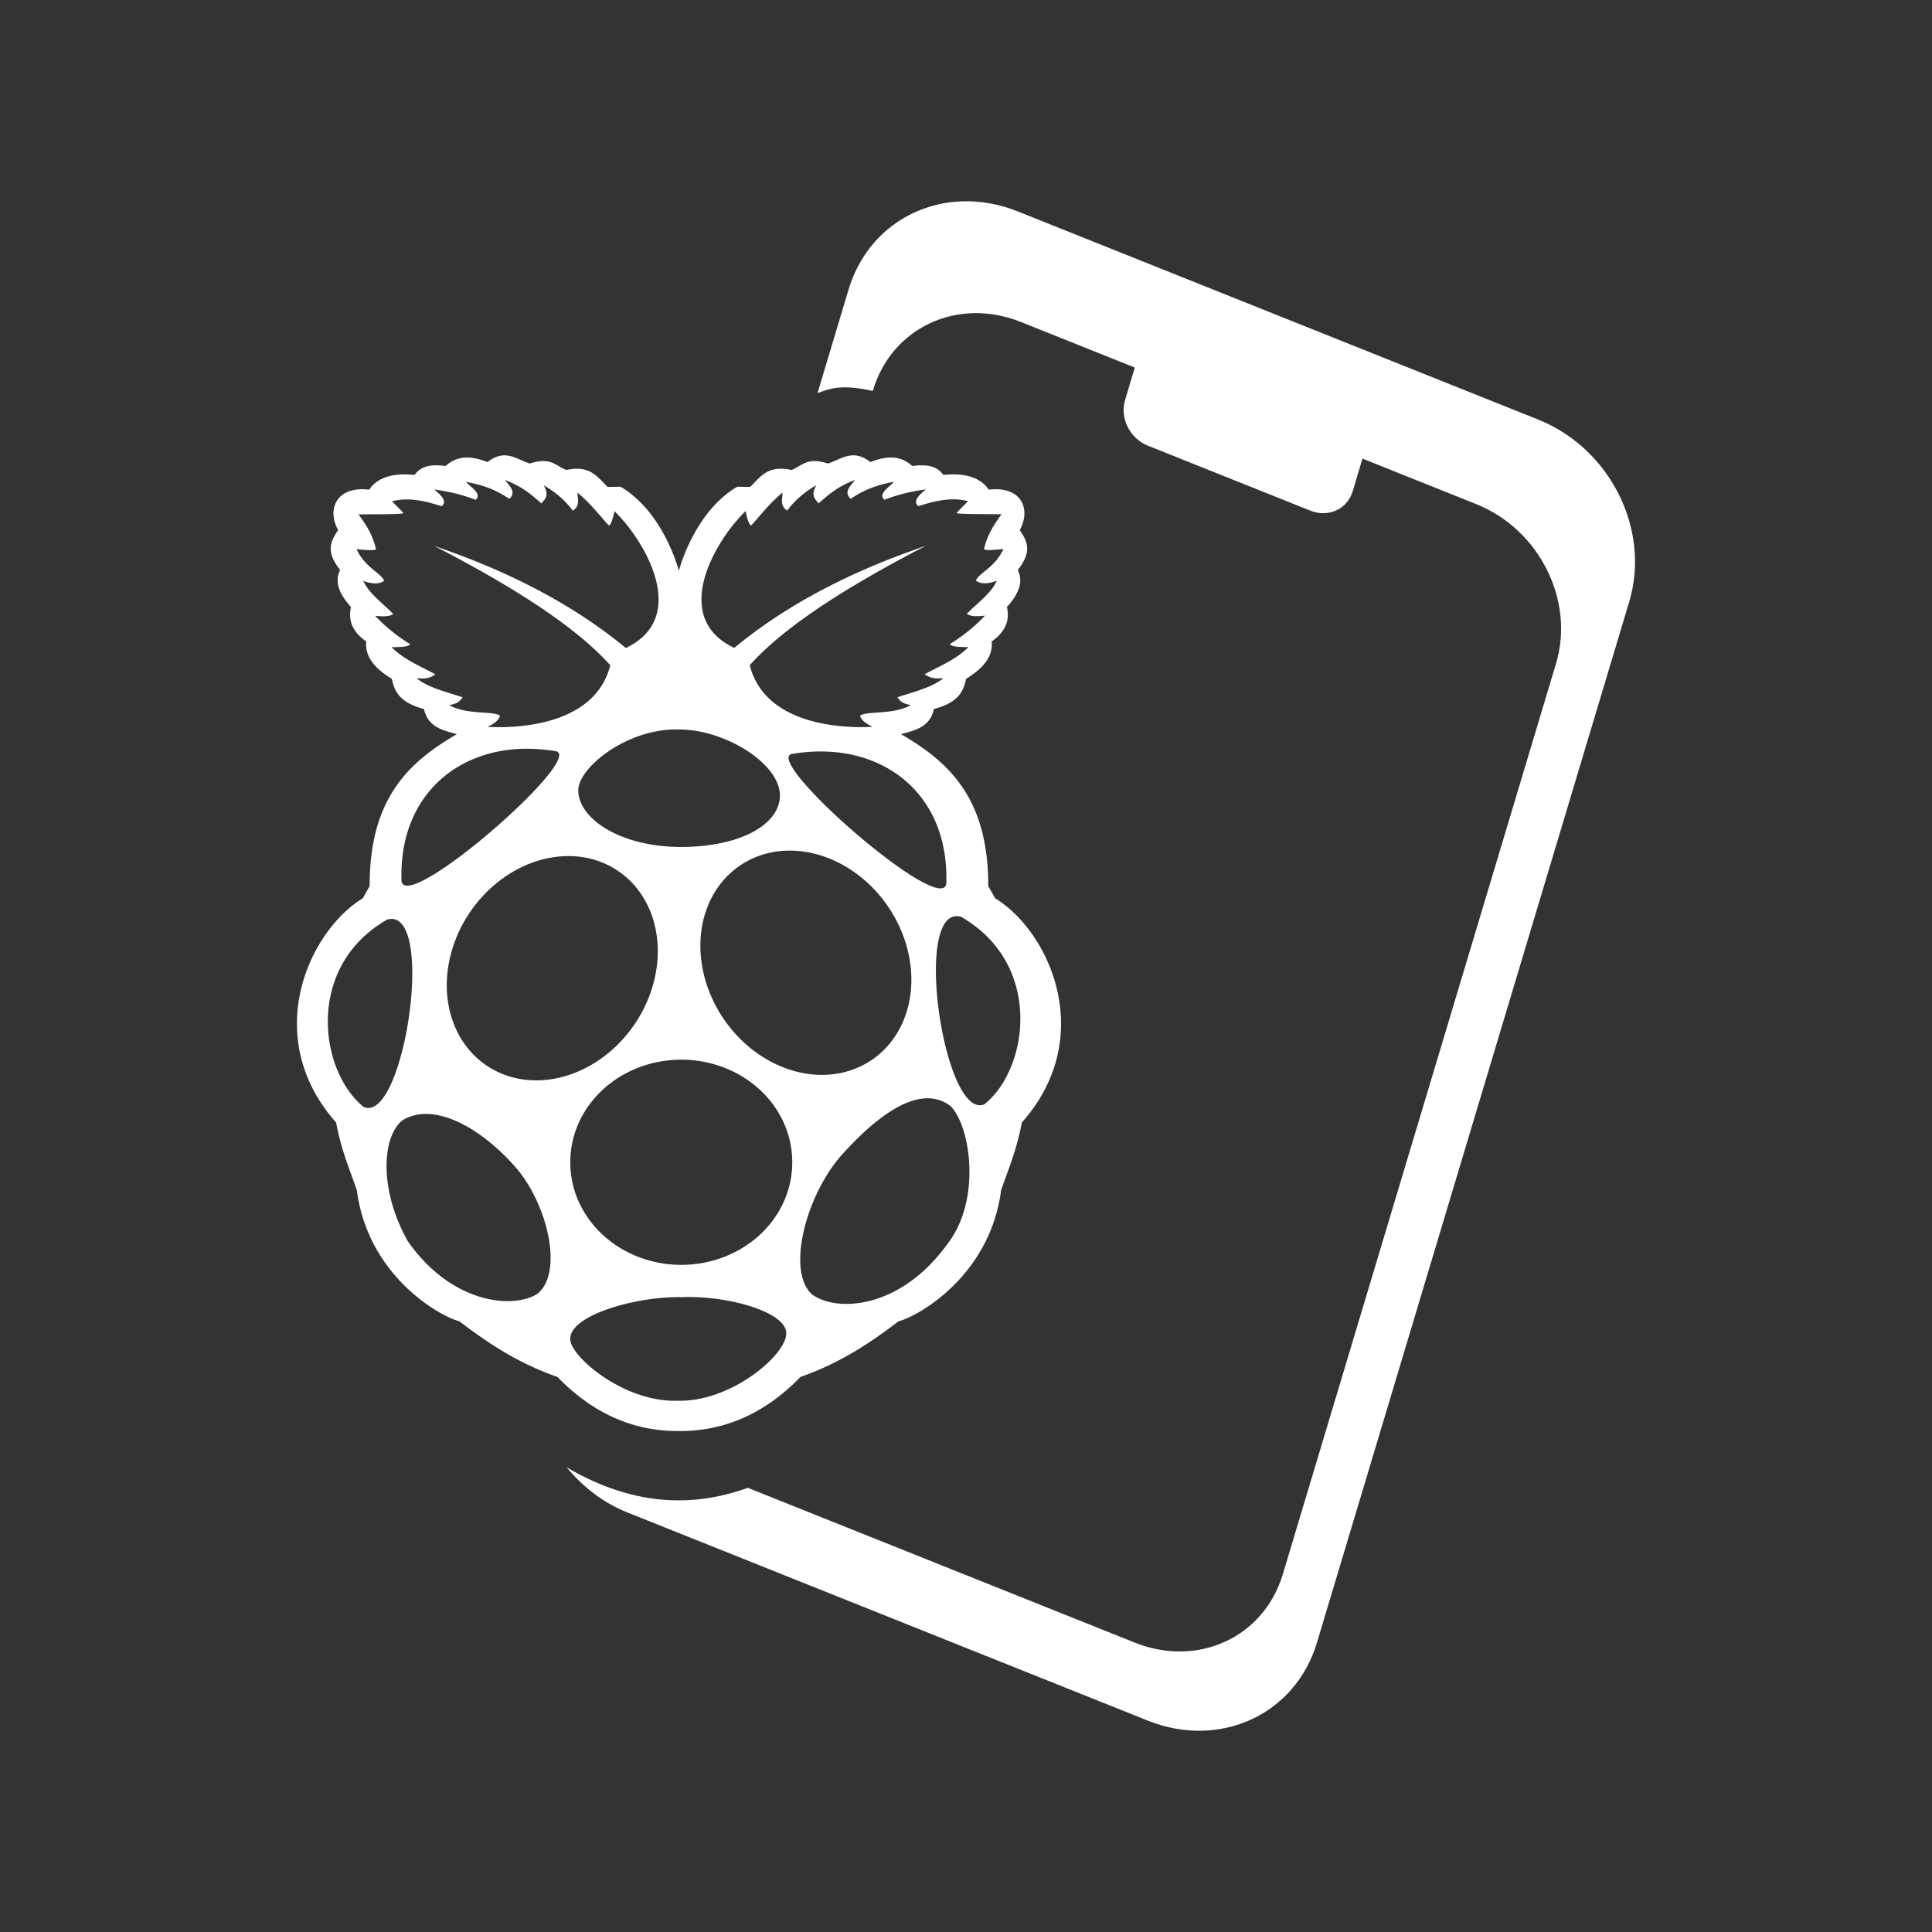 <?xml version="1.0" encoding="UTF-8"?>
<svg version="1.1" viewBox="0 0 48 48" xmlns="http://www.w3.org/2000/svg">
    <rect x="0" y="0" width="48" height="48" fill="#333333" stroke="none"/>
    <path d="m12.516 11.313 3.96e-4 1.38e-4c-0.123 4e-3 -0.255 0.049-0.404 0.167-0.367-0.141-0.723-0.191-1.041 0.097-0.491-0.064-0.651 0.068-0.772 0.221-0.108-0.002-0.807-0.111-1.127 0.367-0.806-0.095-1.06 0.474-0.772 1.004-0.165 0.255-0.335 0.506 0.05 0.992-0.136 0.27-0.052 0.564 0.269 0.919-0.085 0.38 0.082 0.648 0.38 0.857-0.056 0.52 0.477 0.823 0.636 0.93 0.061 0.303 0.188 0.589 0.797 0.747 0.1 0.452 0.466 0.53 0.82 0.625-1.171 0.681-2.175 1.576-2.168 3.773l-0.171 0.306c-1.342 0.816-2.55 3.44-0.662 5.573 0.123 0.668 0.33 1.147 0.514 1.678 0.276 2.138 2.074 3.14 2.548 3.258 0.695 0.529 1.435 1.032 2.437 1.383 0.944 0.974 1.967 1.345 2.996 1.344 0.015 0 0.03 1.78e-4 0.045 0 1.028 5.09e-4 2.051-0.371 2.996-1.344 1.002-0.352 1.742-0.854 2.437-1.383 0.474-0.118 2.272-1.12 2.548-3.258 0.184-0.531 0.391-1.01 0.514-1.678 1.889-2.133 0.681-4.757-0.662-5.573l-0.172-0.306c0.006-2.197-0.997-3.092-2.168-3.773 0.354-0.095 0.72-0.173 0.82-0.625 0.609-0.158 0.736-0.444 0.797-0.747 0.159-0.108 0.692-0.41 0.636-0.93 0.298-0.209 0.465-0.477 0.38-0.857 0.321-0.355 0.405-0.648 0.269-0.919 0.385-0.485 0.214-0.737 0.05-0.992 0.288-0.531 0.034-1.1-0.772-1.004-0.32-0.478-1.019-0.37-1.127-0.367-0.121-0.153-0.28-0.285-0.772-0.221-0.318-0.288-0.674-0.239-1.041-0.097-0.436-0.344-0.724-0.068-1.053 0.036-0.527-0.172-0.648 0.064-0.907 0.16-0.575-0.122-0.75 0.143-1.026 0.422l-0.321-0.006c-0.868 0.511-1.298 1.552-1.451 2.087-0.153-0.535-0.583-1.576-1.45-2.087l-0.321 0.006c-0.276-0.279-0.451-0.544-1.026-0.422-0.259-0.096-0.379-0.332-0.907-0.16-0.216-0.068-0.415-0.21-0.649-0.203zm8.728 0.614c-0.12 0.149-0.289 0.294-0.11 0.465 0.246-0.156 0.494-0.312 1.078-0.423-0.132 0.149-0.404 0.298-0.239 0.447 0.309-0.12 0.651-0.207 1.029-0.257-0.181 0.151-0.332 0.299-0.184 0.416 0.331-0.103 0.786-0.242 1.231-0.123l-0.282 0.288c-0.031 0.039 0.659 0.03 1.115 0.037-0.166 0.234-0.336 0.461-0.435 0.863 0.045 0.046 0.271 0.021 0.484 0-0.218 0.467-0.597 0.584-0.686 0.784 0.133 0.102 0.318 0.076 0.521 0.006-0.157 0.329-0.487 0.554-0.747 0.821 0.066 0.047 0.181 0.076 0.453 0.043-0.241 0.26-0.531 0.497-0.876 0.71 0.061 0.072 0.271 0.069 0.465 0.074-0.312 0.31-0.714 0.471-1.09 0.674 0.188 0.13 0.322 0.1 0.465 0.098-0.266 0.222-0.719 0.337-1.139 0.472 0.08 0.126 0.16 0.161 0.331 0.196-0.445 0.25-1.082 0.136-1.262 0.263 0.043 0.126 0.166 0.207 0.312 0.276-0.716 0.042-2.674-0.027-3.05-1.531 0.733-0.818 2.071-1.777 4.372-2.964-1.79 0.608-3.406 1.419-4.758 2.535-1.59-0.751-0.494-2.646 0.282-3.399 0.039 0.199 0.084 0.324 0.135 0.361 0.253-0.275 0.459-0.556 0.784-0.821 0.002 0.155-0.077 0.324 0.116 0.447 0.174-0.238 0.41-0.451 0.723-0.631-0.151 0.264-0.026 0.344 0.055 0.453 0.239-0.208 0.466-0.419 0.906-0.582zm-8.697 1.38e-4c0.441 0.163 0.667 0.374 0.906 0.582 0.081-0.109 0.206-0.189 0.055-0.453 0.313 0.18 0.548 0.393 0.723 0.631 0.194-0.123 0.115-0.292 0.116-0.447 0.325 0.264 0.531 0.546 0.784 0.821 0.051-0.037 0.095-0.163 0.135-0.361 0.776 0.752 1.871 2.647 0.282 3.399-1.352-1.115-2.967-1.926-4.756-2.534 2.3 1.186 3.637 2.145 4.37 2.962-0.375 1.505-2.334 1.573-3.05 1.531 0.147-0.068 0.269-0.15 0.312-0.276-0.18-0.128-0.817-0.013-1.262-0.263 0.171-0.035 0.251-0.07 0.331-0.196-0.42-0.134-0.873-0.249-1.139-0.471 0.144 0.002 0.278 0.032 0.465-0.098-0.376-0.203-0.778-0.364-1.09-0.674 0.195-0.005 0.404-0.002 0.465-0.073-0.344-0.213-0.635-0.451-0.876-0.71 0.272 0.033 0.387 0.005 0.453-0.043-0.26-0.267-0.59-0.492-0.747-0.821 0.202 0.07 0.387 0.096 0.521-0.006-0.088-0.2-0.468-0.317-0.686-0.784 0.213 0.021 0.439 0.046 0.484 0-0.099-0.403-0.268-0.629-0.435-0.863 0.456-0.006 1.146 0.002 1.115-0.037l-0.282-0.288c0.445-0.12 0.9 0.019 1.231 0.122 0.148-0.117-0.002-0.265-0.184-0.416 0.378 0.051 0.72 0.137 1.029 0.257 0.165-0.149-0.107-0.298-0.239-0.447 0.584 0.111 0.832 0.267 1.078 0.423 0.178-0.171 0.01-0.316-0.11-0.465zm4.194 6.197c0.04-0.002 0.079-0.002 0.119 2.1e-4v-7.3e-5c1.127-0.012 2.523 0.841 2.517 1.645-0.005 0.71-0.98 1.284-2.509 1.273-1.497-0.018-2.505-0.722-2.501-1.41 0.003-0.548 1.147-1.481 2.373-1.509zm-3.622 0.478c0.222 0.002 0.451 0.021 0.684 0.06 0.784 0.132-3.758 4.098-3.828 3.213-0.064-2.055 1.334-3.283 3.144-3.273zm7.248 0.068c1.81-0.01 3.208 1.218 3.144 3.273-0.07 0.885-4.612-3.081-3.828-3.213 0.233-0.039 0.461-0.059 0.684-0.06zm-0.765 2.463a2.917 2.473 55.966 0 1 0.108 0.002 2.917 2.473 55.966 0 1 1.92 5.218 2.917 2.473 55.966 0 1-3.217-4.868 2.917 2.473 55.966 0 1 1.188-0.352zm-5.46 0.136a2.473 2.917 34.034 0 1 1.188 0.352 2.473 2.917 34.034 0 1-3.217 4.868 2.473 2.917 34.034 0 1 1.92-5.218 2.473 2.917 34.034 0 1 0.108-0.002zm9.622 1.493c0.035-5.01e-4 0.071 4e-3 0.11 0.014 2.046 1.169 1.691 3.769 0.587 4.657-0.972 0.432-1.769-4.654-0.697-4.671zm-14.033 0.068c1.072 0.018 0.275 5.103-0.697 4.671-1.104-0.888-1.459-3.488 0.587-4.656 0.039-0.01 0.075-0.015 0.11-0.014zm7.261 3.498a2.757 2.542 0 0 1 7.3e-5 0 2.757 2.542 0 0 1 2.691 2.555 2.757 2.542 0 1 1-5.514 0 2.757 2.542 0 0 1 2.823-2.555zm6.027 0.959c0.215-0.006 0.417 0.055 0.599 0.195 0.489 0.488 0.777 2.324-0.08 3.424-1.18 1.637-2.777 1.701-3.373 1.245-0.622-0.587-0.147-2.41 0.706-3.409v-2.67e-4c0.732-0.827 1.502-1.438 2.148-1.455zm-12.462 0.389c0.711-0.015 1.583 0.547 2.29 1.367h-6.4e-5c0.789 0.95 1.148 2.619 0.49 3.111-0.623 0.376-2.134 0.221-3.209-1.323-0.725-1.295-0.631-2.614-0.122-3.001 0.166-0.101 0.353-0.151 0.552-0.155zm6.592 4.548c1.076 0.006 2.382 0.394 2.385 0.898 0.018 0.522-1.348 1.701-2.67 1.678-1.369 0.059-2.712-1.122-2.695-1.531-0.02-0.6 1.667-1.069 2.768-1.041 0.069-0.003 0.14-0.005 0.212-4e-3z" fill="#fff" stroke-width=".034"/>
    <path d="m23.948 5.001c-1.308 0.025-2.462 0.848-2.865 2.191l-0.772 2.574c0.103-0.036 0.183-0.07 0.358-0.11 0.273-0.064 0.642-0.028 1.015 0.058l0.005-0.017c0.47-1.567 2.109-2.324 3.676-1.697l2.828 1.132-0.241 0.808c-0.134 0.448 0.117 0.953 0.565 1.132l4.041 1.616c0.448 0.179 0.917-0.038 1.051-0.486l0.241-0.808 2.828 1.132c1.567 0.627 2.451 2.393 1.981 3.96l-6.788 22.627c-0.47 1.567-2.111 2.324-3.678 1.697l-9.612-3.845c-0.562 0.201-1.133 0.311-1.692 0.311-0.018 3.1e-5 -0.042 0-0.043 0-0.922 2.91e-4 -1.877-0.291-2.768-0.821 0.397 0.481 0.903 0.88 1.509 1.122l12.93 5.172c1.791 0.716 3.666-0.149 4.203-1.94l7.758-25.86c0.537-1.791-0.473-3.809-2.263-4.525l-12.93-5.172c-0.448-0.179-0.901-0.259-1.337-0.251z" fill="#fff"/>
</svg>
